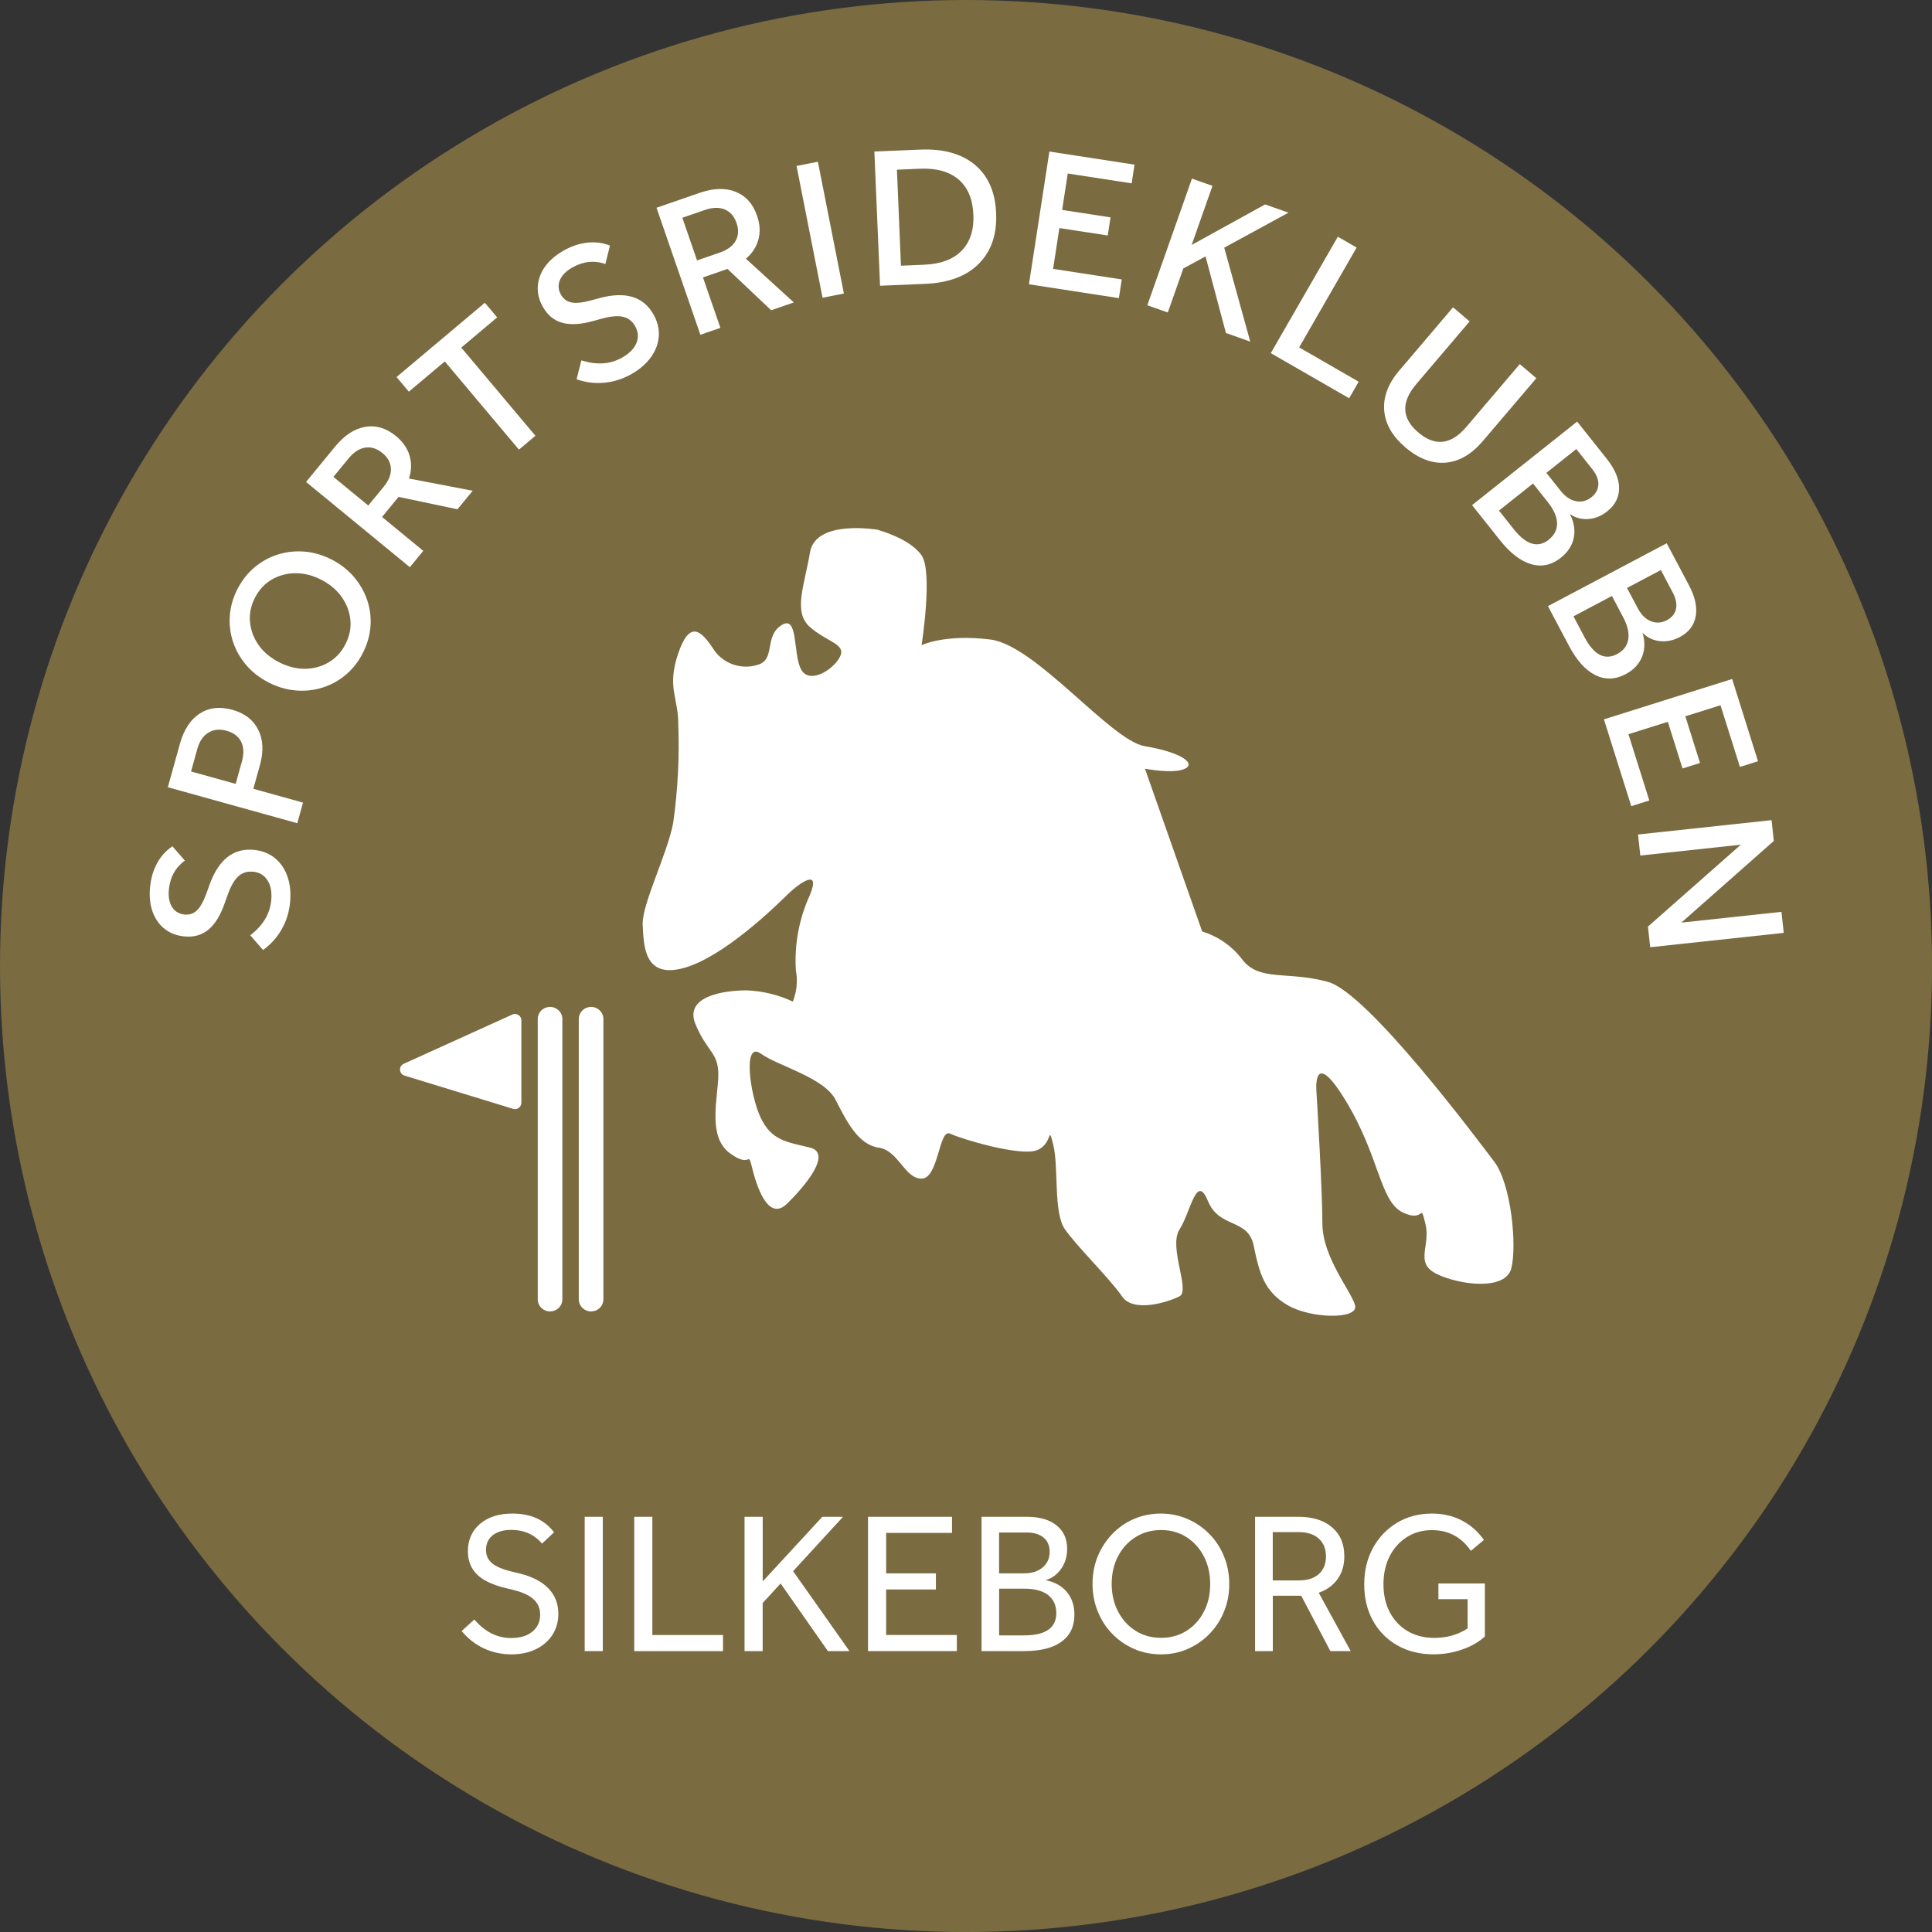 <?xml version="1.0" encoding="UTF-8"?>
<svg id="Layer_1" data-name="Layer 1" xmlns="http://www.w3.org/2000/svg" viewBox="0 0 431.71 431.71">
  <rect x="0" y="0" width="431.71" height="431.71" fill="#333333" stroke="none"/>
  <defs>
    <style>
      .cls-1 {
        fill: #fff;
      }

      .cls-2 {
        fill: none;
      }

      .cls-3 {
        fill: #7a6b40;
      }
    </style>
  </defs>
  <circle class="cls-3" cx="215.86" cy="215.86" r="215.86"/>
  <g>
    <path id="Path_101" data-name="Path 101" class="cls-1" d="m196.36,118.41s-14.08-2.51-15.36,5.01c-1.28,7.53-3.83,13.35,0,16.71,3.83,3.36,8.22,3.77,6.66,6.7s-6.87,6.2-8.69,2.68-.53-12.29-4.38-9.79c-3.85,2.5-1.29,7.53-5.11,8.78-3.89,1.32-8.19-.26-10.25-3.76-2.57-3.76-5.11-6.27-7.68,1.27s0,9.84,0,15.59c.3,7.47-.08,14.96-1.14,22.37-1.43,7.22-7.06,18.22-6.8,22.76s.26,12.05,9.22,9.56c8.96-2.5,20.48-13.8,23.04-16.31s7.68-6.27,5.11,0c-2.42,5.27-3.5,11.04-3.14,16.81.44,2.36.21,4.79-.68,7.02-3.21-1.51-6.69-2.36-10.25-2.51-5.13,0-14.08,1.27-11.51,7.53s5.11,6.27,5.11,11.28-2.57,13.8,2.57,17.57c5.13,3.77,3.83-1.27,5.11,3.76,1.28,5.02,3.83,11.28,7.68,7.53,3.85-3.75,10.25-11.28,5.11-12.54s-8.58-1.52-11.02-6.72c-2.44-5.2-3.98-17.14,0-14.3s14.21,5.35,16.77,10.37,5.11,10.01,9.6,10.66c4.49.65,5.76,6.92,9.6,6.92s3.83-11.28,6.4-10.04,15.36,5.01,19.19,3.76c3.83-1.26,2.57-6.27,3.83-1.27s0,15.05,2.57,18.81c2.57,3.76,10.25,11.28,12.79,15.05,2.55,3.77,10.36,1.27,12.85,0s-2.51-11.03,0-14.93c2.51-3.9,3.78-12.69,6.34-6.4,2.57,6.29,8.96,3.76,10.25,10.04,1.28,6.29,2.4,10.24,7.59,13.28s15.95,3.23,15.05,0c-.9-3.23-7.3-10.76-7.3-18.29s-1.29-28.85-1.29-28.85c0,0-1.29-11.28,6.4,1.27,7.69,12.55,7.68,22.58,12.79,25.1,5.11,2.51,3.83-2.51,5.11,2.51,1.28,5.03-2.57,8.78,2.57,11.28,5.13,2.5,15.36,3.76,16.64-1.27s0-18.81-3.83-23.85c-3.83-5.04-28.14-37.62-37.1-40.14-8.96-2.51-15.36,0-19.19-5.01-2.24-2.97-5.37-5.16-8.96-6.27l-12.79-36.38s6.4,1.27,8.96,0-1.29-3.76-8.96-5.01c-7.67-1.26-24.34-22.58-34.55-23.85s-15.36,1.27-15.36,1.27c0,0,2.57-16.31,0-20.07s-9.6-5.64-9.6-5.64l.02-.04Z"/>
    <path id="Path_102" data-name="Path 102" class="cls-1" d="m134.83,290.46v-62.88c-.07-1.49-1.35-2.64-2.87-2.58-1.43.06-2.57,1.18-2.63,2.58v62.88c.07,1.49,1.35,2.64,2.87,2.58,1.43-.06,2.57-1.18,2.63-2.58h0Z"/>
    <path id="Path_103" data-name="Path 103" class="cls-1" d="m125.66,290.46v-62.88c-.07-1.49-1.35-2.64-2.87-2.58-1.43.06-2.57,1.18-2.63,2.58v62.88c.07,1.49,1.35,2.64,2.87,2.58,1.43-.06,2.57-1.18,2.63-2.58h0Z"/>
    <path id="Path_104" data-name="Path 104" class="cls-1" d="m114.44,226.72l-24.23,10.99c-.72.33-1.04,1.18-.69,1.89.17.36.49.63.88.75l24.23,7.42c.76.23,1.56-.18,1.8-.92.04-.14.07-.28.07-.43v-18.43c0-.78-.65-1.42-1.45-1.42-.21,0-.42.04-.61.13v.02Z"/>
  </g>
  <g>
    <path class="cls-1" d="m56.48,194.79c-1.31-.12-2.42.25-3.31,1.1s-1.68,2.29-2.38,4.3l-.55,1.53c-.94,2.75-2.15,4.74-3.62,5.97-1.47,1.24-3.26,1.76-5.38,1.56-1.73-.16-3.21-.71-4.43-1.67-1.22-.95-2.12-2.23-2.7-3.82-.58-1.59-.77-3.41-.58-5.48.19-2.03.71-3.84,1.58-5.41.87-1.58,2.01-2.83,3.42-3.76l2.78,3.19c-2.13,1.55-3.32,3.73-3.58,6.54-.14,1.58.1,2.87.73,3.86.63.99,1.58,1.54,2.83,1.66,1.11.1,2.04-.24,2.8-1.01.76-.77,1.49-2.15,2.19-4.14l.55-1.53c2.02-5.6,5.3-8.19,9.84-7.78,1.82.17,3.38.76,4.67,1.78,1.29,1.02,2.25,2.38,2.86,4.08.61,1.7.82,3.62.63,5.77-.2,2.21-.82,4.24-1.87,6.09-1.04,1.85-2.43,3.4-4.18,4.66l-2.86-3.29c2.85-2.18,4.41-4.79,4.69-7.84.17-1.85-.12-3.35-.86-4.48-.74-1.14-1.83-1.77-3.26-1.9Z"/>
    <path class="cls-1" d="m37.51,175.89l2.7-9.71c.88-3.15,2.35-5.4,4.42-6.73,2.07-1.34,4.49-1.62,7.27-.85,2.75.76,4.68,2.24,5.79,4.44s1.25,4.84.39,7.93l-1.47,5.29,11.1,3.09-1.28,4.6-28.92-8.04Zm13.13-12.6c-1.56-.43-2.92-.29-4.09.43-1.17.72-1.99,1.93-2.46,3.64l-1.4,5.03,9.97,2.77,1.4-5.03c.48-1.73.42-3.2-.18-4.39-.6-1.2-1.68-2.01-3.24-2.44Z"/>
    <path class="cls-1" d="m59.96,152.47c-1.97-1.02-3.62-2.31-4.96-3.88-1.33-1.57-2.31-3.3-2.94-5.19-.62-1.89-.86-3.86-.7-5.89.16-2.03.73-4.01,1.72-5.92,1.01-1.94,2.29-3.57,3.86-4.87,1.57-1.3,3.31-2.25,5.24-2.84,1.93-.59,3.92-.79,5.97-.61,2.05.18,4.06.78,6.03,1.8,1.95,1.01,3.58,2.29,4.92,3.86,1.33,1.57,2.32,3.3,2.96,5.2.64,1.9.88,3.87.72,5.9-.16,2.03-.74,4.02-1.74,5.96-1.01,1.95-2.29,3.57-3.86,4.87-1.57,1.3-3.31,2.24-5.23,2.82-1.92.58-3.9.78-5.96.59-2.05-.18-4.06-.78-6.03-1.8Zm2.34-4.52c1.95,1.01,3.88,1.5,5.82,1.49,1.93-.01,3.7-.49,5.29-1.42,1.6-.93,2.85-2.28,3.76-4.03.92-1.79,1.3-3.59,1.13-5.42-.17-1.83-.81-3.53-1.91-5.12s-2.62-2.87-4.54-3.87c-1.94-1.01-3.88-1.5-5.82-1.49-1.93.01-3.69.48-5.28,1.4-1.59.92-2.85,2.27-3.77,4.05-.91,1.76-1.28,3.56-1.12,5.4.16,1.84.79,3.55,1.88,5.13,1.09,1.58,2.61,2.87,4.56,3.88Z"/>
    <path class="cls-1" d="m68.41,107.67l6.48-7.89c2.08-2.53,4.32-3.99,6.73-4.4,2.41-.41,4.69.28,6.85,2.05,1.55,1.28,2.57,2.74,3.05,4.4.48,1.66.44,3.36-.14,5.1l14.24,2.73-3.4,4.14-13.16-2.77s-.04.05-.06.07l-3.63,4.42,9.21,7.57-3,3.65-23.19-19.05Zm17.05-6.43c-1.25-1.03-2.54-1.43-3.86-1.22-1.32.22-2.54,1.01-3.67,2.37l-3.43,4.17,7.79,6.4,3.43-4.17c1.14-1.39,1.69-2.75,1.63-4.08-.06-1.33-.69-2.49-1.89-3.48Z"/>
    <path class="cls-1" d="m99.38,80.77l-8.02,6.75-2.75-3.27,19.73-16.6,2.75,3.27-8.02,6.75,16.57,19.7-3.68,3.1-16.57-19.7Z"/>
    <path class="cls-1" d="m141.91,72.86c-.65-1.15-1.58-1.84-2.79-2.09-1.21-.25-2.84-.08-4.89.5l-1.57.43c-2.79.79-5.12.94-6.97.44-1.85-.5-3.31-1.68-4.36-3.53-.86-1.51-1.25-3.04-1.16-4.59.09-1.55.62-3.02,1.59-4.4.98-1.38,2.36-2.58,4.16-3.61,1.77-1.01,3.56-1.61,5.35-1.79,1.79-.19,3.47.03,5.03.66l-1.03,4.11c-2.49-.86-4.96-.6-7.41.8-1.38.79-2.3,1.72-2.75,2.81-.45,1.09-.37,2.18.25,3.27.55.97,1.36,1.54,2.43,1.73,1.07.19,2.62,0,4.65-.57l1.57-.43c5.75-1.54,9.75-.33,12,3.64.9,1.59,1.31,3.21,1.2,4.85-.1,1.64-.67,3.2-1.72,4.68s-2.5,2.74-4.38,3.81c-1.93,1.1-3.95,1.74-6.06,1.94-2.11.2-4.18-.06-6.21-.77l1.07-4.23c3.42,1.1,6.46.89,9.12-.62,1.62-.92,2.68-2.01,3.19-3.26.51-1.26.41-2.51-.3-3.76Z"/>
    <path class="cls-1" d="m146.69,46.43l9.66-3.34c3.09-1.07,5.77-1.14,8.04-.23,2.27.91,3.86,2.69,4.77,5.33.66,1.9.76,3.68.3,5.35-.46,1.67-1.38,3.09-2.79,4.27l10.71,9.77-5.06,1.75-9.76-9.24s-.06.02-.08.03l-5.4,1.87,3.89,11.27-4.47,1.54-9.8-28.37Zm17.9,3.43c-.53-1.53-1.41-2.55-2.65-3.06-1.24-.51-2.69-.47-4.37.1l-5.1,1.76,3.29,9.53,5.1-1.76c1.7-.59,2.88-1.46,3.52-2.62.65-1.16.72-2.48.21-3.95Z"/>
    <path class="cls-1" d="m177.99,37.08l4.77-.94,5.81,29.45-4.77.94-5.81-29.45Z"/>
    <path class="cls-1" d="m195.38,33.86l10.21-.43c5.19-.22,9.26.91,12.24,3.38,2.97,2.47,4.56,6.08,4.76,10.81.2,4.74-1.08,8.5-3.85,11.29-2.77,2.79-6.74,4.29-11.93,4.51l-10.16.43-1.27-29.99Zm22.12,14.06c-.15-3.45-1.25-6.05-3.3-7.81-2.06-1.76-4.93-2.56-8.61-2.41l-5.17.22.9,21.45,5.22-.22c3.69-.16,6.47-1.2,8.36-3.15,1.88-1.94,2.75-4.63,2.61-8.08Z"/>
    <path class="cls-1" d="m234.47,33.86l19.04,2.93-.64,4.18-14.28-2.2-1.25,8.14,10.81,1.66-.62,4.05-10.81-1.66-1.4,9.12,15.34,2.36-.64,4.18-20.1-3.1,4.57-29.67Z"/>
    <path class="cls-1" d="m266.35,39.91l4.58,1.62-4.65,13.2,16.41-9.05,5.22,1.84-14.35,7.82,5.81,20.99-5.43-1.92-4.56-17.12-4.96,2.69-3.47,9.85-4.58-1.62,9.98-28.31Z"/>
    <path class="cls-1" d="m298.93,52.89l4.21,2.43-12.84,22.31,13.3,7.66-2.13,3.7-17.51-10.08,14.98-26.01Z"/>
    <path class="cls-1" d="m312.74,82.72l11.95-14.05,3.7,3.15-11.93,14.02c-3.42,4.02-3.27,7.62.46,10.79,3.75,3.19,7.33,2.77,10.75-1.25l11.93-14.02,3.7,3.15-11.96,14.05c-2.53,2.97-5.3,4.58-8.33,4.82-3.02.24-6.01-.89-8.96-3.4-2.92-2.49-4.51-5.24-4.75-8.27-.24-3.02.9-6.02,3.42-8.99Z"/>
    <path class="cls-1" d="m352.42,94.21l6.61,8.31c1.83,2.3,2.75,4.48,2.76,6.54,0,2.06-.87,3.79-2.63,5.19-1.34,1.06-2.78,1.64-4.31,1.73-1.54.09-2.9-.29-4.08-1.15.95,1.82,1.24,3.59.9,5.32-.35,1.73-1.31,3.22-2.88,4.47-2.07,1.64-4.28,2.13-6.63,1.45-2.36-.68-4.67-2.45-6.95-5.31l-6.27-7.89,23.5-18.68Zm-6.34,26.37c1.27-1.01,1.88-2.23,1.85-3.68-.04-1.45-.72-3-2.04-4.67l-3.33-4.19-7.61,6.05,3.3,4.16c2.78,3.5,5.39,4.28,7.84,2.34Zm11.08-12.31c.04-1.11-.42-2.27-1.4-3.49l-3.53-4.44-6.69,5.32,3.19,4.02c1.03,1.29,2.17,2.06,3.42,2.31,1.25.25,2.41-.05,3.46-.89.99-.78,1.5-1.73,1.54-2.83Z"/>
    <path class="cls-1" d="m372.43,121.39l4.97,9.39c1.38,2.6,1.88,4.91,1.51,6.94-.37,2.03-1.55,3.57-3.54,4.62-1.51.8-3.03,1.1-4.56.91-1.53-.19-2.79-.82-3.8-1.88.6,1.96.56,3.76-.1,5.4-.66,1.64-1.88,2.93-3.65,3.87-2.33,1.24-4.6,1.3-6.79.21-2.19-1.1-4.15-3.26-5.86-6.5l-4.72-8.91,26.53-14.04Zm-11.08,24.76c1.43-.76,2.26-1.85,2.49-3.28.23-1.43-.16-3.08-1.15-4.97l-2.5-4.73-8.59,4.55,2.48,4.69c2.09,3.95,4.52,5.2,7.27,3.74Zm13.15-10.07c.24-1.08,0-2.31-.73-3.69l-2.65-5.01-7.56,4,2.4,4.53c.77,1.46,1.75,2.43,2.94,2.9,1.18.48,2.37.4,3.57-.23,1.11-.59,1.79-1.42,2.04-2.5Z"/>
    <path class="cls-1" d="m387.05,151.73l5.78,18.37-4.04,1.27-4.34-13.78-7.86,2.47,3.28,10.43-3.91,1.23-3.28-10.43-8.8,2.77,4.66,14.81-4.03,1.27-6.11-19.4,28.63-9.01Z"/>
    <path class="cls-1" d="m395.86,183.26l.5,4.65-20.66,18.25,22.37-2.41.51,4.7-29.84,3.21-.5-4.61,20.75-18.3-22.46,2.42-.51-4.7,29.84-3.21Z"/>
  </g>
  <g>
    <path class="cls-1" d="m120.7,360.8c0-1.41-.5-2.57-1.51-3.47-1.01-.9-2.57-1.6-4.7-2.11l-1.48-.36c-2.91-.69-5.05-1.7-6.41-3.04s-2.05-3.05-2.05-5.15c0-2.58.91-4.63,2.72-6.17,1.82-1.53,4.22-2.29,7.22-2.29,4.11,0,7.21,1.4,9.32,4.19l-2.7,2.52c-1.71-2.04-4-3.06-6.88-3.06-1.74,0-3.11.4-4.12,1.19s-1.51,1.9-1.51,3.31c0,1.2.45,2.18,1.35,2.95.9.76,2.43,1.4,4.59,1.91l1.49.36c2.85.69,5.02,1.8,6.5,3.33,1.48,1.53,2.23,3.42,2.23,5.67,0,1.8-.44,3.38-1.33,4.75s-2.12,2.43-3.69,3.19c-1.58.77-3.41,1.15-5.51,1.15s-4.24-.45-6.14-1.35c-1.91-.9-3.55-2.19-4.93-3.87l2.83-2.57c2.37,2.76,5.11,4.14,8.24,4.14,1.98,0,3.55-.47,4.72-1.42,1.17-.94,1.75-2.21,1.75-3.8Z"/>
    <path class="cls-1" d="m130.65,338.93h4.05v30.01h-4.05v-30.01Z"/>
    <path class="cls-1" d="m141.72,338.93h4.05v26.42h15.79v3.6h-19.84v-30.01Z"/>
    <path class="cls-1" d="m166.38,338.93h4.05v14.44l13.32-14.44h4.63l-11.16,12.15,12.6,17.87h-4.82l-10.57-15.12-4.01,4.37v10.75h-4.05v-30.01Z"/>
    <path class="cls-1" d="m193.96,338.93h18.77v3.6h-14.72v9.04h11.12v3.6h-11.12v10.17h15.8v3.6h-19.85v-30.01Z"/>
    <path class="cls-1" d="m219.34,338.93h10.08c2.85,0,5.07.64,6.66,1.91,1.59,1.28,2.38,3.02,2.38,5.24,0,1.71-.45,3.2-1.35,4.48-.9,1.28-2.06,2.12-3.46,2.54,2.01.39,3.58,1.26,4.72,2.61,1.14,1.35,1.71,3.05,1.71,5.09,0,2.64-.97,4.66-2.9,6.05-1.93,1.4-4.72,2.09-8.35,2.09h-9.5v-30.01Zm13.86,4.66c-.9-.76-2.16-1.15-3.78-1.15h-6.17v9.13h5.54c1.77,0,3.17-.44,4.21-1.33,1.03-.88,1.55-2.05,1.55-3.49,0-1.35-.45-2.41-1.35-3.17Zm2.83,16.85c0-1.74-.62-3.08-1.84-4.03-1.23-.95-3-1.42-5.31-1.42h-5.62v10.44h5.58c4.8,0,7.2-1.67,7.2-5Z"/>
    <path class="cls-1" d="m244.13,353.92c0-2.22.39-4.27,1.17-6.17.78-1.89,1.87-3.55,3.26-5,1.39-1.44,3.01-2.56,4.86-3.35,1.84-.79,3.83-1.19,5.96-1.19s4.12.41,5.99,1.22c1.86.81,3.49,1.93,4.88,3.35,1.4,1.43,2.48,3.09,3.26,5,.78,1.91,1.17,3.97,1.17,6.19s-.39,4.24-1.17,6.14c-.78,1.91-1.87,3.57-3.26,5-1.39,1.43-3.01,2.54-4.86,3.35-1.84.81-3.83,1.21-5.96,1.21s-4.16-.4-6.01-1.21c-1.85-.81-3.47-1.93-4.86-3.35-1.4-1.42-2.48-3.1-3.26-5.02-.78-1.92-1.17-3.97-1.17-6.17Zm4.28,0c0,2.31.48,4.38,1.44,6.21.96,1.83,2.27,3.26,3.94,4.3s3.55,1.55,5.65,1.55,4.02-.52,5.67-1.55c1.65-1.04,2.95-2.46,3.89-4.28.95-1.81,1.42-3.88,1.42-6.19s-.47-4.37-1.42-6.19c-.94-1.81-2.24-3.25-3.89-4.3-1.65-1.05-3.54-1.58-5.67-1.58s-3.98.52-5.65,1.55-2.98,2.46-3.94,4.27c-.96,1.82-1.44,3.88-1.44,6.19Z"/>
    <path class="cls-1" d="m280.45,338.93h9.63c3.21,0,5.73.78,7.56,2.34,1.83,1.56,2.75,3.72,2.75,6.48,0,2.01-.5,3.71-1.51,5.11-1.01,1.4-2.41,2.41-4.21,3.04l7.15,13.05h-4.54l-6.52-12.38h-6.35v12.38h-3.96v-30.01Zm15.84,8.86c0-1.71-.54-3.04-1.62-4-1.08-.96-2.57-1.44-4.46-1.44h-5.81v10.8h5.81c1.92,0,3.41-.47,4.48-1.42,1.06-.94,1.6-2.26,1.6-3.94Z"/>
    <path class="cls-1" d="m321.4,353.83h10.4v11.83c-1.32,1.23-3.01,2.21-5.06,2.92-2.06.72-4.19,1.08-6.41,1.08-3.03,0-5.72-.66-8.06-1.98-2.34-1.32-4.16-3.16-5.47-5.51-1.3-2.35-1.96-5.06-1.96-8.12s.65-5.78,1.96-8.17c1.31-2.38,3.1-4.26,5.38-5.62,2.28-1.37,4.88-2.05,7.79-2.05,2.43,0,4.63.5,6.62,1.51,1.98,1.01,3.64,2.47,5,4.39l-2.93,2.43c-2.1-3.09-5-4.63-8.68-4.63-2.1,0-3.97.52-5.6,1.55-1.64,1.04-2.92,2.46-3.85,4.27-.93,1.82-1.39,3.91-1.39,6.28s.47,4.46,1.42,6.26c.95,1.8,2.27,3.2,3.98,4.21,1.71,1.01,3.71,1.51,5.99,1.51,2.79,0,5.26-.71,7.42-2.12v-6.53h-6.53v-3.51Z"/>
  </g>
  <line class="cls-2" x1="-23.75" y1="174.75" x2="474.06" y2="176.74"/>
</svg>